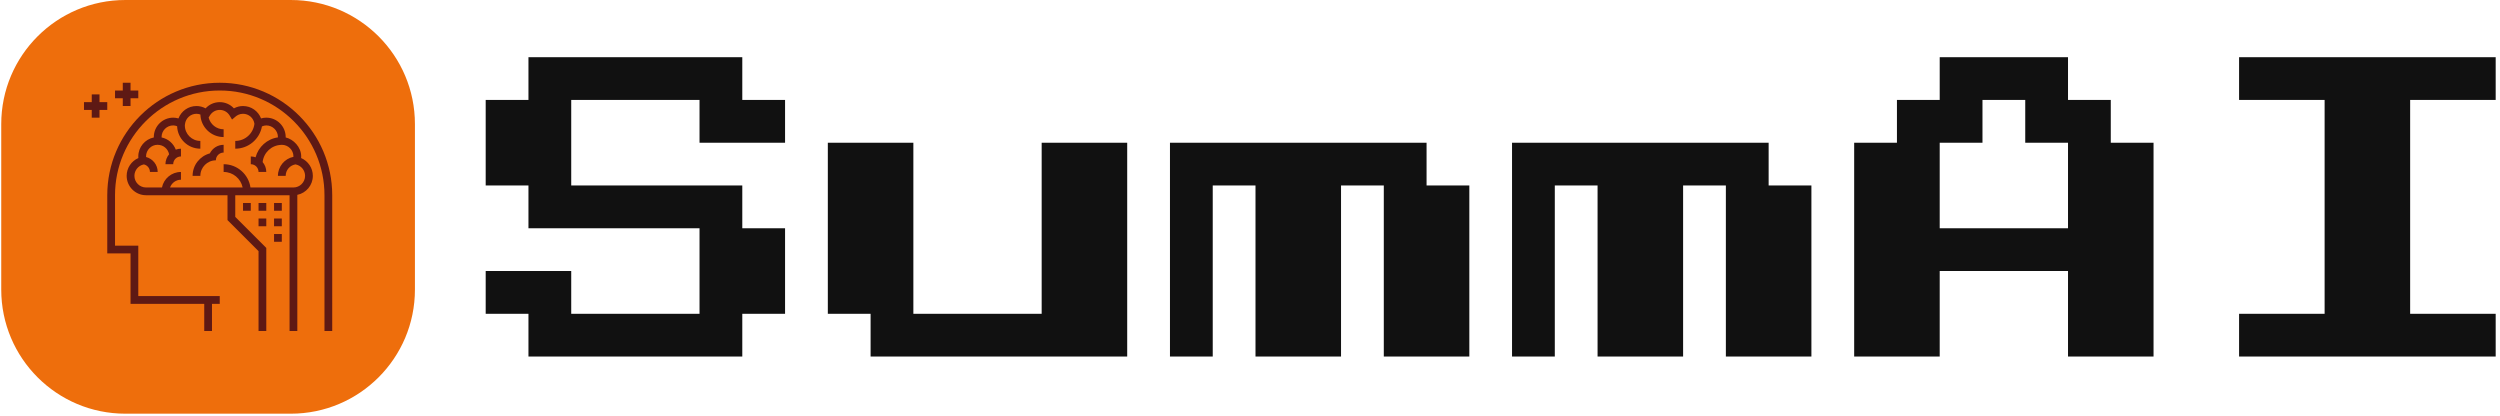 <svg xmlns="http://www.w3.org/2000/svg" version="1.1" xmlns:xlink="http://www.w3.org/1999/xlink" xmlns:svgjs="http://svgjs.dev/svgjs" width="2000" height="333" viewBox="0 0 2000 333"><g transform="matrix(1,0,0,1,-1.212,-1.007)"><svg viewBox="0 0 396 66" data-background-color="#ffffff" preserveAspectRatio="xMidYMid meet" height="333" width="2000" xmlns="http://www.w3.org/2000/svg" xmlns:xlink="http://www.w3.org/1999/xlink"><g id="tight-bounds" transform="matrix(1,0,0,1,0.24,0.2)"><svg viewBox="0 0 395.52 65.601" height="65.601" width="395.52"><g><svg viewBox="0 0 490.836 81.41" height="65.601" width="395.52"><g transform="matrix(1,0,0,1,95.316,11.251)"><svg viewBox="0 0 395.52 58.907" height="58.907" width="395.52"><g id="textblocktransform"><svg viewBox="0 0 395.52 58.907" height="58.907" width="395.52" id="textblock"><g><svg viewBox="0 0 395.52 58.907" height="58.907" width="395.52"><g transform="matrix(1,0,0,1,0,0)"><svg width="395.52" viewBox="0 -50 293.74 43.75" height="58.907" data-palette-color="#111111"><path d="M37.5-6.25L6.25-6.25 6.25-12.5 0-12.5 0-18.75 12.5-18.75 12.5-12.5 31.25-12.5 31.25-25 6.25-25 6.25-31.25 0-31.25 0-43.75 6.25-43.75 6.25-50 37.5-50 37.5-43.75 43.75-43.75 43.75-37.5 31.25-37.5 31.25-43.75 12.5-43.75 12.5-31.25 37.5-31.25 37.5-25 43.75-25 43.75-12.5 37.5-12.5 37.5-6.25ZM93.75-6.25L56.25-6.25 56.25-12.5 50-12.5 50-37.5 62.5-37.5 62.5-12.5 81.25-12.5 81.25-37.5 93.75-37.5 93.75-6.25ZM106.25-6.25L100-6.25 100-37.5 137.5-37.5 137.5-31.25 143.75-31.25 143.75-6.25 131.25-6.25 131.25-31.25 125-31.25 125-6.25 112.5-6.25 112.5-31.25 106.25-31.25 106.25-6.25ZM156.24-6.25L149.99-6.25 149.99-37.5 187.49-37.5 187.49-31.25 193.74-31.25 193.74-6.25 181.24-6.25 181.24-31.25 174.99-31.25 174.99-6.25 162.49-6.25 162.49-31.25 156.24-31.25 156.24-6.25ZM212.49-6.25L199.99-6.25 199.99-37.5 206.24-37.5 206.24-43.75 212.49-43.75 212.49-50 231.24-50 231.24-43.75 237.49-43.75 237.49-37.5 243.74-37.5 243.74-6.25 231.24-6.25 231.24-18.75 212.49-18.75 212.49-6.25ZM212.49-37.5L212.49-25 231.24-25 231.24-37.5 224.99-37.5 224.99-43.75 218.74-43.75 218.74-37.5 212.49-37.5ZM293.74-6.25L256.24-6.25 256.24-12.5 268.74-12.5 268.74-43.75 256.24-43.75 256.24-50 293.74-50 293.74-43.75 281.24-43.75 281.24-12.5 293.74-12.5 293.74-6.25Z" opacity="1" transform="matrix(1,0,0,1,0,0)" fill="#111111" class="wordmark-text-0" data-fill-palette-color="primary" id="text-0"></path></svg></g></svg></g></svg></g></svg></g><g><svg viewBox="0 0 81.41 81.41" height="81.41" width="81.41"><g><svg></svg></g><g id="icon-0"><svg viewBox="0 0 81.41 81.41" height="81.41" width="81.41"><g><path transform="scale(0.814,0.814)" d="M30 100c-16.569 0-30-13.431-30-30v-40c0-16.569 13.431-30 30-30h40c16.569 0 30 13.431 30 30v40c0 16.569-13.431 30-30 30z" fill="#ee6e0c" fill-rule="nonzero" stroke="none" stroke-width="1" stroke-linecap="butt" stroke-linejoin="miter" stroke-miterlimit="10" stroke-dasharray="" stroke-dashoffset="0" font-family="none" font-weight="none" font-size="none" text-anchor="none" style="mix-blend-mode: normal" data-fill-palette-color="accent"></path></g><g transform="matrix(1,0,0,1,16.282,16.282)"><svg viewBox="0 0 48.846 48.846" height="48.846" width="48.846"><g><svg xmlns="http://www.w3.org/2000/svg" xmlns:xlink="http://www.w3.org/1999/xlink" version="1.1" x="0" y="0" viewBox="0 0 64 64" style="enable-background:new 0 0 64 64;" xml:space="preserve" height="48.846" width="48.846" class="icon-cg-0" data-fill-palette-color="quaternary" id="cg-0"><path d="M55.98 19.411C55.994 19.272 56 19.137 56 19c0-2.415-2-4.436-4-4.899 0-0.034 0-0.067 0-0.101 0-2.757-2.243-5-5-5-0.457 0-0.913 0.066-1.355 0.194C44.92 7.307 43.104 6 41 6c-0.817 0-1.624 0.21-2.348 0.602C37.718 5.585 36.412 5 35 5s-2.718 0.585-3.652 1.602C30.624 6.21 29.817 6 29 6c-2.104 0-3.92 1.307-4.645 3.194C23.913 9.066 23.456 9 23 9c-2.757 0-5 2.243-5 5 0 0.033 0 0.066 0.001 0.101C15.721 14.564 14 16.585 14 19c0 0.137 0.006 0.272 0.02 0.411C12.224 20.19 11 21.987 11 24c0 2.757 2.243 5 5 5h21v6.414l8 8V64h2V42.586l-8-8V29h14v35h2V28.899c2.279-0.465 4-2.484 4-4.899C59 21.987 57.776 20.19 55.98 19.411zM54 27H42.92c-0.488-3.386-3.401-6-6.92-6v2c2.414 0 4.434 1.721 4.899 4H22.184c0.414-1.162 1.514-2 2.816-2v-2c-2.414 0-4.434 1.721-4.899 4H16c-1.654 0-3-1.346-3-3 0-1.408 0.999-2.642 2.376-2.933l0.067-0.014C16.333 21.256 17 22.05 17 23h2c0-1.854-1.274-3.403-2.988-3.854C16.009 19.098 16 19.046 16 19c0-1.654 1.346-3 2.938-3.003L19 16v0c1.466 0 2.685 1.058 2.944 2.45C21.364 19.144 21 20.026 21 21h2c0-1.103 0.897-2 2-2v-2c-0.47 0-0.915 0.096-1.334 0.246-0.598-1.586-1.966-2.796-3.658-3.144C20.007 14.069 20 14.033 20 14c0-1.654 1.346-3 3-3 0.347 0 0.682 0.085 1.011 0.209C24.122 14.42 26.762 17 30 17v-2c-2.201 0-3.991-1.786-3.999-3.986l0.035-0.331C26.2 9.154 27.474 8 29 8c0.385 0 0.716 0.082 1.01 0.193C30.113 11.412 32.757 14 36 14v-2c-1.867 0-3.426-1.29-3.865-3.023l0.299-0.503C32.984 7.552 33.944 7 35 7s2.016 0.552 2.566 1.475L38.17 9.49l0.901-0.765C39.462 8.394 40.113 8 41 8c1.489 0 2.731 1.102 2.942 2.576C43.652 13.059 41.56 15 39 15v2c3.43 0 6.286-2.482 6.881-5.743C46.243 11.104 46.614 11 47 11c1.654 0 3 1.346 3 3 0 0.026-0.005 0.055-0.006 0.081-2.79 0.405-5.046 2.455-5.755 5.136C43.847 19.087 43.435 19 43 19v2c1.103 0 2 0.897 2 2h2c0-0.974-0.364-1.856-0.944-2.55 0.272-2.444 2.293-4.356 4.79-4.434l0.048-0.002C50.951 16.012 51.006 16.005 51 16c1.654 0 3 1.346 3 3 0 0.033-0.007 0.069-0.009 0.102C51.716 19.57 50 21.589 50 24h2c0-1.493 1.1-2.725 2.53-2.952l0.094 0.02C56.001 21.358 57 22.592 57 24 57 25.654 55.654 27 54 27z" fill="#5e1914" data-fill-palette-color="quaternary"></path><path d="M35 0C19.009 0 6 13.01 6 29v15h6v13h19v7h2v-7h2v-2h-2-2H14V42H8V29C8 14.112 20.112 2 35 2s27 12.112 27 27v35h2V29C64 13.01 50.991 0 35 0z" fill="#5e1914" data-fill-palette-color="quaternary"></path><path d="M32.441 18.213C29.887 18.902 28 21.232 28 24h2c0-2.206 1.794-4 4-4 0-1.103 0.897-2 2-2v-2C34.44 16 33.1 16.906 32.441 18.213z" fill="#5e1914" data-fill-palette-color="quaternary"></path><polygon points="10,6 12,6 12,4 14,4 14,2 12,2 12,0 10,0 10,2 8,2 8,4 10,4 " fill="#5e1914" data-fill-palette-color="quaternary"></polygon><polygon points="6,7 6,5 4,5 4,3 2,3 2,5 0,5 0,7 2,7 2,9 4,9 4,7 " fill="#5e1914" data-fill-palette-color="quaternary"></polygon><rect x="49" y="31" width="2" height="2" fill="#5e1914" data-fill-palette-color="quaternary"></rect><rect x="45" y="31" width="2" height="2" fill="#5e1914" data-fill-palette-color="quaternary"></rect><rect x="41" y="31" width="2" height="2" fill="#5e1914" data-fill-palette-color="quaternary"></rect><rect x="49" y="35" width="2" height="2" fill="#5e1914" data-fill-palette-color="quaternary"></rect><rect x="45" y="35" width="2" height="2" fill="#5e1914" data-fill-palette-color="quaternary"></rect><rect x="49" y="39" width="2" height="2" fill="#5e1914" data-fill-palette-color="quaternary"></rect></svg></g></svg></g></svg></g></svg></g></svg></g><defs></defs></svg><rect width="395.52" height="65.601" fill="none" stroke="none" visibility="hidden"></rect></g></svg></g></svg>